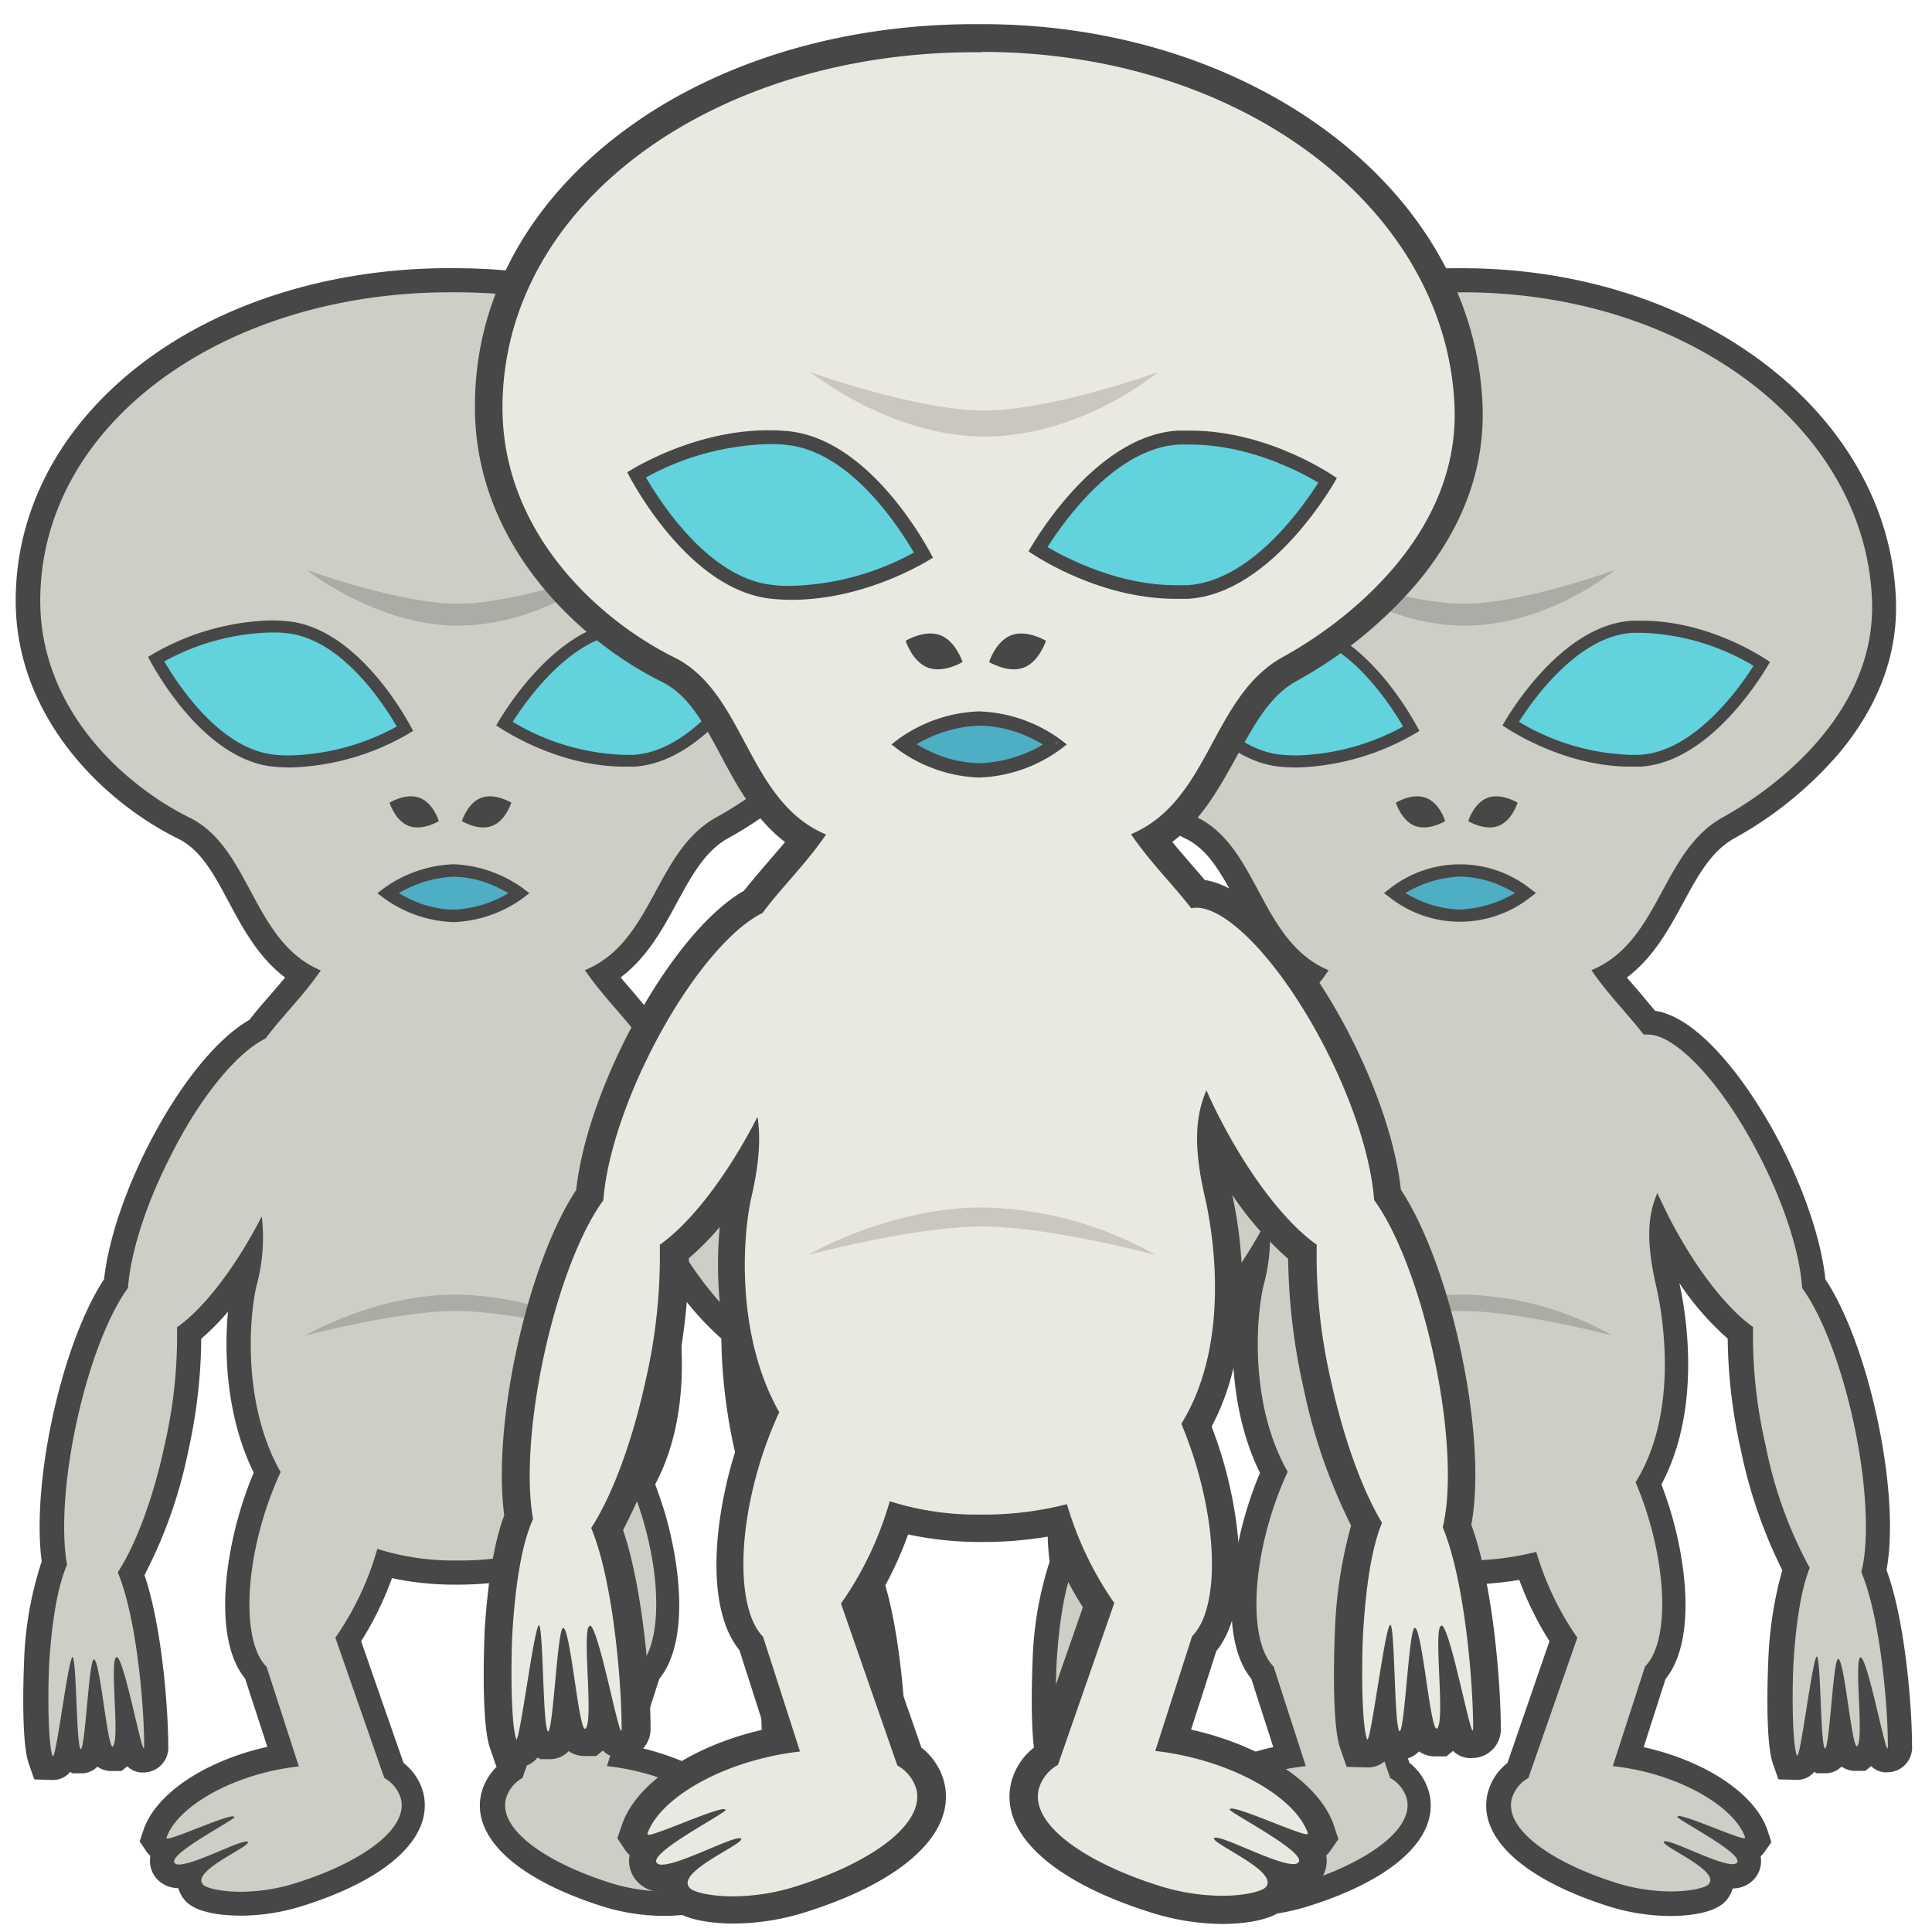 <svg id="materials" xmlns="http://www.w3.org/2000/svg" viewBox="0 0 240 240"><defs><style>.cls-1{fill:#cecdc6;}.cls-2{fill:#474747;}.cls-3{fill:#adaba5;}.cls-4{fill:#4eaec4;}.cls-5{fill:#62d2dd;}.cls-6{fill:#eae9e1;}.cls-7{fill:#c9c7c0;}</style></defs><title>alien</title><path class="cls-1" d="M82.48,236.5a24.55,24.55,0,0,1-7.3-1.16C67.61,233,60,228.5,61.25,223.16A5.62,5.62,0,0,1,63.52,220l5.67-16.24a38.23,38.23,0,0,1-4.43-9.11,38.94,38.94,0,0,1-8.11.79h-.42a34.08,34.08,0,0,1-8.5-1.09,38.65,38.65,0,0,1-4.54,9.41L48.86,220a5.59,5.59,0,0,1,2.27,3.21c1.27,5.34-6.36,9.8-13.93,12.18a24.49,24.49,0,0,1-7.29,1.16c-2,0-4.69-.32-5.66-1.24a2.27,2.27,0,0,1-.72-1.91,2.46,2.46,0,0,1,.1-.47,5.73,5.73,0,0,1-1.37.2,2.09,2.09,0,0,1-1.75-.76,1.77,1.77,0,0,1-.35-1.46,2.36,2.36,0,0,1,.45-1H20l-.56-.66-.44-.63.24-.79c1.34-3.86,6.91-7.56,13.85-9.21.67-.16,1.35-.3,2-.42L31.82,207.8c-2.9-3.3-3.11-11.17-.48-19.83a45.82,45.82,0,0,1,1.88-5.07c-4.51-8.57-3.82-19.08-2.79-23.54q.3-1.29.48-2.43a35.7,35.7,0,0,1-7.37,8.66,63.45,63.45,0,0,1-1.61,14.29c-1.38,6.29-3.42,11.91-5.63,15.59,2.34,6.28,3.11,17,3.11,21.36a1.6,1.6,0,0,1-1.56,1.82c-1.09,0-1.36-.32-2-3a3.19,3.19,0,0,1-.84,2.44l-.42.36-.61,0c-1.19,0-1.6-.66-2-3.07-.33,2.78-.68,3.37-1.93,3.37H9.52l-.41-.26a1.85,1.85,0,0,1-.8-1.4c-.46,2.32-.8,2.51-1.83,2.51H5.41L5,218.56c-.8-2.3-.6-10.37-.48-12.33.34-5.39,1.07-9.44,2.15-12.07-.69-4.42-.2-11.09,1.31-18s3.89-13.18,6.35-16.72c.43-4.64,2.39-10.63,5.4-16.53,3.74-7.3,8.38-13,12.22-15.07.85-1.12,1.76-2.17,2.71-3.27s1.93-2.23,2.88-3.47c-3.82-2.27-5.85-6.06-7.81-9.74s-3.7-6.9-6.95-8.51C13.89,98.44,3.47,88.4,3.45,74.63c0-9,3.62-17.44,10.51-24.33,9.83-9.84,25.09-15.48,41.89-15.48h.79c28.6,0,51.61,17.46,52.4,39.75.56,16-14.62,25.68-19.29,28.26-3.27,1.8-5.06,5.11-7,8.6-2,3.65-4,7.41-7.86,9.68.95,1.24,1.92,2.37,2.88,3.46.71.82,1.39,1.61,2,2.42,4.85.14,11,8.07,15.07,15.93,3,5.9,5,11.89,5.4,16.53,2.46,3.54,4.82,9.74,6.35,16.72,1.64,7.45,2.06,14.64,1.14,19,2.43,6.23,3.23,17.22,3.23,21.68a1.84,1.84,0,0,1-.48,1.38l-.44.44h-.64c-1.09,0-1.36-.33-2-3-.07,1.31-.31,2-.84,2.44l-.42.36-.6,0c-1.19,0-1.61-.66-2-3.07-.33,2.78-.69,3.37-1.93,3.37h-.46l-.41-.26a1.84,1.84,0,0,1-.79-1.4c-.47,2.32-.81,2.51-1.84,2.51H97l-.39-1.06c-.8-2.31-.6-10.37-.48-12.33A44.1,44.1,0,0,1,98,194.91a56.66,56.66,0,0,1-5.29-15,63.5,63.5,0,0,1-1.62-14.29c-3.24-2.54-6.84-7.25-9.85-12.91a24.73,24.73,0,0,0,.78,6.68c.82,3.53,3,15.58-2.32,24.9.49,1.24.93,2.48,1.3,3.71,2.63,8.66,2.42,16.53-.48,19.83l-3.33,10.36c.7.12,1.38.26,2,.42,7,1.65,12.51,5.35,13.85,9.21l.25.73-.45.69-.45.63-.71,0a2.56,2.56,0,0,1,.46,1,1.81,1.81,0,0,1-.36,1.46,2.09,2.09,0,0,1-1.75.76,5.73,5.73,0,0,1-1.37-.2,2.46,2.46,0,0,1,.1.47,2.24,2.24,0,0,1-.72,1.91C87.16,236.18,84.48,236.5,82.48,236.5Z"/><path class="cls-2" d="M56.64,36.31c28.11,0,50.15,17,50.9,38.32C108,88.15,96.24,97.53,89,101.52c-7.69,4.25-7.8,15.47-16.34,19,2.18,3.15,4.54,5.45,6.49,8a3.33,3.33,0,0,1,.56,0c3.49,0,9.27,6.17,13.86,15.12,3.12,6.09,5,12.08,5.27,16.37,2.34,3.18,4.76,9.25,6.35,16.51,1.71,7.78,2,14.86,1,18.78,2.43,5.78,3.3,17,3.3,21.56,0,.22,0,.33-.05.33-.37,0-2.5-11.32-3.37-11.32L106,206c-.59,1.48.56,10.2-.31,10.94l0,0c-.68,0-1.57-10.86-2.34-10.86s-1.08,11.15-1.64,11.15h0c-.57-.39-.49-10.75-1-11.46l0,0c-.53,0-2,12.34-2.47,12.34l0-.05c-.65-1.87-.56-9.3-.4-11.75.28-4.51.9-8.79,2-11.54-2-3.4-4.08-8.86-5.48-15.22a59.85,59.85,0,0,1-1.55-14.71c-3.26-2.28-7.21-7.3-10.53-13.78-.49-1-.94-1.91-1.36-2.86-1,2.36-1.58,5.38-.17,11.49,1,4.12,2.79,15.86-2.53,24.44.56,1.35,1.08,2.77,1.54,4.27,2.53,8.33,2.27,16-.37,18.62l-4,12.37a31.34,31.34,0,0,1,3.67.63c6.58,1.57,11.65,5,12.78,8.25l-.11.09c-.92,0-7-2.77-8.15-2.77l-.2.08c-.08.33,8.33,4.6,7.44,5.71a.67.67,0,0,1-.57.19c-1.87,0-7.2-2.84-8.32-2.84l-.17,0c-.76.5,7.3,3.67,5.47,5.4-.37.35-2.09.83-4.62.83a23,23,0,0,1-6.85-1.08c-7.86-2.49-13.84-6.58-12.92-10.41a4.29,4.29,0,0,1,2.06-2.6l6.09-17.43a36.5,36.5,0,0,1-5.1-10.66,35.57,35.57,0,0,1-9.1,1.07h-.41a31.34,31.34,0,0,1-9.51-1.44l-.05.18a36.91,36.91,0,0,1-5.16,10.85l6.08,17.43a4.34,4.34,0,0,1,2.07,2.6c.91,3.83-5.07,7.92-12.93,10.41A23,23,0,0,1,29.9,235c-2.52,0-4.25-.48-4.62-.83-1.82-1.73,6.23-4.9,5.47-5.4l-.16,0c-1.13,0-6.46,2.84-8.33,2.84a.67.67,0,0,1-.57-.19c-.88-1.11,7.52-5.38,7.44-5.71l-.19-.08c-1.18,0-7.24,2.77-8.16,2.77l-.11-.09c1.14-3.28,6.2-6.68,12.78-8.25a31.34,31.34,0,0,1,3.67-.63l-4-12.37c-2.65-2.62-2.9-10.29-.38-18.62a43.08,43.08,0,0,1,2.12-5.57c-4.77-8.41-3.91-19.19-3-23.14a22.65,22.65,0,0,0,.66-8.63h0c-3.32,6.48-7.28,11.5-10.53,13.78a60.41,60.41,0,0,1-1.56,14.71C19,186.28,16.8,192,14.63,195.32c2.41,5.79,3.28,16.93,3.28,21.51q0,.33-.06.33c-.36,0-2.49-11.32-3.36-11.32l-.17.17c-.59,1.48.56,10.2-.31,10.94L14,217c-.68,0-1.57-10.86-2.34-10.86-.62,0-1.07,11.15-1.63,11.15h0c-.57-.39-.49-10.75-1-11.46l0,0c-.53,0-2,12.34-2.46,12.34l-.05-.05c-.64-1.87-.55-9.3-.39-11.75.3-4.75,1-9.25,2.2-12-.73-4-.36-10.65,1.22-17.86s4-13.33,6.35-16.51c.31-4.29,2.16-10.28,5.28-16.37C24.88,136.19,29.5,130.7,33,129c2-2.72,4.54-5.11,6.85-8.45-8.54-3.58-8.67-15.25-16.34-19C15.41,97.53,5,88.16,5,74.63c0-22,22.79-38.32,50.9-38.32h.79m0-3h-.79c-17.19,0-32.85,5.8-42.95,15.92-7.17,7.18-11,16-11,25.39,0,14.46,10.89,25,20.19,29.57,2.82,1.4,4.43,4.4,6.28,7.87,1.75,3.26,3.67,6.86,7,9.37-.61.74-1.23,1.45-1.83,2.15-.87,1-1.76,2-2.59,3.1-4.08,2.33-8.72,8.06-12.55,15.55-3,5.9-5,11.92-5.52,16.68-2.49,3.75-4.84,10-6.36,16.93s-2,13.54-1.39,18.13A44,44,0,0,0,3,206.13c0,.1-.48,9.91.56,12.92l.7,2,2.18.06a2.75,2.75,0,0,0,2.28-1l.27.18h1a2.85,2.85,0,0,0,2.12-.83A2.93,2.93,0,0,0,14,220h1.1l.72-.59a2.63,2.63,0,0,0,2.08.77,3.08,3.08,0,0,0,3-3.32c0-4.31-.73-14.65-2.95-21.2a58.35,58.35,0,0,0,5.44-15.43A66.06,66.06,0,0,0,25,166.3a29.4,29.4,0,0,0,3.32-3.36c-.5,5.32-.16,13.18,3.2,20a45.54,45.54,0,0,0-1.65,4.59c-2.11,7-3.14,16.41.58,21L33.21,217l-.45.1c-7.55,1.8-13.4,5.79-14.92,10.18l-.5,1.46.89,1.32a4.32,4.32,0,0,0,.45.5h0a3.36,3.36,0,0,0,.65,2.66,3.61,3.61,0,0,0,2.82,1.33,3.88,3.88,0,0,0,1.07,1.77c1.58,1.49,5.2,1.65,6.68,1.65a25.85,25.85,0,0,0,7.75-1.23c10.64-3.35,16.22-8.57,14.94-14A6.94,6.94,0,0,0,50.13,219l-5.27-15.12a40,40,0,0,0,3.83-7.84,36.82,36.82,0,0,0,7.53.81h.44a41.31,41.31,0,0,0,7.12-.58,38.81,38.81,0,0,0,3.75,7.61L62.25,219a7,7,0,0,0-2.46,3.78c-1.28,5.38,4.3,10.6,14.94,14A25.9,25.9,0,0,0,82.48,238c1.48,0,5.1-.16,6.68-1.66a3.8,3.8,0,0,0,1.07-1.76,3.61,3.61,0,0,0,2.82-1.33,3.36,3.36,0,0,0,.65-2.66h0a3.57,3.57,0,0,0,.45-.5l.9-1.26-.51-1.52c-1.51-4.39-7.37-8.38-14.92-10.18l-.45-.1,2.73-8.47c3.72-4.6,2.68-14.06.58-21-.32-1-.69-2.11-1.09-3.17,5-9.37,3.1-21,2.22-25a35.52,35.52,0,0,0,6,6.89,66.65,66.65,0,0,0,1.65,13.9,60.54,60.54,0,0,0,5.13,14.86,48.23,48.23,0,0,0-1.73,11.07c0,.1-.49,9.91.56,12.92l.69,2,2.18.06a2.75,2.75,0,0,0,2.28-1l.27.18h1a2.84,2.84,0,0,0,2.12-.83,2.94,2.94,0,0,0,1.86.53h1.1l.71-.59a2.64,2.64,0,0,0,2.09.77,3.08,3.08,0,0,0,3-3.32c0-4.46-.78-15.31-3.17-21.81.87-4.61.42-11.66-1.22-19.17-1.53-6.95-3.88-13.18-6.37-16.93-.51-4.76-2.5-10.78-5.52-16.68-3.75-7.34-10-15.85-15.63-16.68-.56-.67-1.13-1.33-1.68-2s-1.22-1.4-1.83-2.14c3.32-2.51,5.25-6.07,7-9.3s3.48-6.42,6.36-8a47.15,47.15,0,0,0,13-10.57c4.92-5.9,7.3-12.31,7.07-19C109.72,51.42,86.05,33.32,56.64,33.32Z"/><path class="cls-3" d="M75.33,165.93a39,39,0,0,0-18.72-5.11c-10.1,0-18.73,5.11-18.73,5.11s11.47-3.07,18.73-3.07S75.33,165.93,75.33,165.93Z"/><path class="cls-4" d="M64.56,110.94a15.12,15.12,0,0,1-8.21,2.81,15.07,15.07,0,0,1-8.2-2.81,15,15,0,0,1,8.2-2.82A15.09,15.09,0,0,1,64.56,110.94Z"/><path class="cls-2" d="M64.56,110.94l-.46-.6,0,0A14.4,14.4,0,0,1,56.35,113a13.12,13.12,0,0,1-5.48-1.34,17.23,17.23,0,0,1-1.68-.92l-.45-.3-.11-.08,0,0-.45.6.45.59,0,0a14.44,14.44,0,0,1,7.72-2.64,13,13,0,0,1,5.48,1.34,14.43,14.43,0,0,1,1.68.92l.45.3.11.08,0,0,.46-.59-.46-.6.46.6.45-.6a15.8,15.8,0,0,0-8.66-3,15.84,15.84,0,0,0-8.66,3l-.77.6.77.59a15.66,15.66,0,0,0,8.66,3,15.62,15.62,0,0,0,8.66-3l.78-.59-.78-.6Z"/><path class="cls-5" d="M36.09,94.59c-.69,0-1.38,0-2.05-.1-7.6-.73-13.27-10.12-14.65-12.61a30.07,30.07,0,0,1,14.2-4.06,19.88,19.88,0,0,1,2.06.1c7.59.73,13.26,10.11,14.64,12.61A30.07,30.07,0,0,1,36.09,94.59Z"/><path class="cls-2" d="M33.59,78.57h0c.67,0,1.34,0,2,.09,6.7.65,11.91,8.51,13.7,11.59a29,29,0,0,1-13.18,3.59c-.66,0-1.33,0-2-.09-6.69-.65-11.9-8.51-13.7-11.59a28.92,28.92,0,0,1,13.18-3.59m0-1.5A30.8,30.8,0,0,0,18.4,81.6S24.73,94.34,34,95.24c.72.07,1.42.1,2.12.1a30.82,30.82,0,0,0,15.2-4.54S45,78.07,35.72,77.17C35,77.1,34.29,77.07,33.59,77.07Z"/><path class="cls-5" d="M77.55,94.55c-7,0-13-3.45-14.86-4.61,1.47-2.44,7.5-11.6,15.11-12,.42,0,.82,0,1.23,0,7,0,13,3.44,14.86,4.6-1.47,2.45-7.5,11.61-15.11,12.06q-.61,0-1.23,0Z"/><path class="cls-2" d="M79,78.61a28.69,28.69,0,0,1,13.83,4.1c-1.91,3-7.42,10.66-14.13,11.06-.39,0-.79,0-1.18,0a28.69,28.69,0,0,1-13.83-4.1c1.91-3,7.42-10.67,14.13-11.06.39,0,.79,0,1.18,0m0-1.5-1.27,0c-9.27.55-16.08,13-16.08,13s7.16,5.12,15.87,5.12c.42,0,.84,0,1.27,0,9.27-.54,16.08-13,16.08-13S87.74,77.11,79,77.11Z"/><path class="cls-2" d="M54.52,102s-2,1.24-3.72.61-2.41-2.9-2.41-2.9,2-1.24,3.72-.61S54.52,102,54.52,102Z"/><path class="cls-2" d="M57.38,102s2,1.24,3.72.61,2.41-2.9,2.41-2.9-2-1.24-3.72-.61S57.38,102,57.38,102Z"/><path class="cls-3" d="M75.58,70.81s-8.19,6.91-18.72,6.91c-10.1,0-18.73-6.91-18.73-6.91S49.6,75,56.86,75,75.58,70.81,75.58,70.81Z"/><path class="cls-1" d="M207.48,236.5a24.49,24.49,0,0,1-7.29-1.16c-7.57-2.38-15.2-6.84-13.93-12.18a5.62,5.62,0,0,1,2.27-3.21l5.67-16.24a38.23,38.23,0,0,1-4.43-9.11,39,39,0,0,1-8.12.79h-.41a34,34,0,0,1-8.5-1.09,38.65,38.65,0,0,1-4.54,9.41L173.87,220a5.59,5.59,0,0,1,2.27,3.21c1.27,5.34-6.36,9.8-13.93,12.18a24.5,24.5,0,0,1-7.3,1.16c-2,0-4.68-.32-5.65-1.24a2.27,2.27,0,0,1-.72-1.91,2.46,2.46,0,0,1,.1-.47,5.73,5.73,0,0,1-1.37.2,2.09,2.09,0,0,1-1.75-.76,1.81,1.81,0,0,1-.36-1.46,2.39,2.39,0,0,1,.46-1H145l-.56-.66-.45-.63.25-.79c1.34-3.86,6.9-7.56,13.85-9.21.67-.16,1.35-.3,2-.42l-3.33-10.36c-2.9-3.3-3.11-11.17-.48-19.83a43.89,43.89,0,0,1,1.88-5.07c-4.52-8.57-3.82-19.08-2.79-23.54.2-.86.35-1.67.48-2.43a35.7,35.7,0,0,1-7.37,8.66,64,64,0,0,1-1.61,14.29c-1.38,6.29-3.42,11.91-5.63,15.59,2.34,6.28,3.1,17,3.1,21.36a1.6,1.6,0,0,1-1.55,1.82c-1.09,0-1.36-.32-2-3a3.15,3.15,0,0,1-.85,2.44l-.42.36-.6,0c-1.19,0-1.6-.66-2.05-3.07-.33,2.78-.68,3.37-1.93,3.37h-.45l-.41-.26a1.85,1.85,0,0,1-.8-1.4c-.47,2.32-.81,2.51-1.84,2.51h-1.06l-.39-1.06c-.8-2.3-.61-10.37-.48-12.33.34-5.39,1.06-9.44,2.15-12.07-.69-4.42-.21-11.09,1.31-18s3.89-13.18,6.35-16.72c.43-4.64,2.38-10.63,5.4-16.53,3.74-7.3,8.38-13,12.22-15.07.85-1.12,1.75-2.17,2.71-3.27s1.93-2.23,2.88-3.47c-3.82-2.27-5.85-6.06-7.82-9.74s-3.69-6.9-6.94-8.51c-8.92-4.42-19.34-14.46-19.35-28.23,0-9,3.62-17.44,10.5-24.33,9.83-9.84,25.1-15.48,41.9-15.48h.79c28.6,0,51.61,17.46,52.4,39.75.56,16-14.63,25.68-19.29,28.26-3.28,1.8-5.06,5.11-7,8.6-2,3.65-4,7.41-7.86,9.68.95,1.24,1.92,2.37,2.87,3.46.72.82,1.4,1.61,2.05,2.42,4.84.14,11,8.07,15.07,15.93,3,5.9,5,11.89,5.4,16.53,2.46,3.54,4.82,9.74,6.35,16.72,1.63,7.45,2.06,14.64,1.14,19,2.43,6.23,3.22,17.22,3.22,21.68a1.84,1.84,0,0,1-.48,1.38l-.44.44h-.63c-1.09,0-1.36-.33-2-3a3.15,3.15,0,0,1-.85,2.44l-.41.36-.61,0c-1.19,0-1.6-.66-2-3.07-.34,2.78-.69,3.37-1.93,3.37h-.46l-.41-.26a1.85,1.85,0,0,1-.8-1.4c-.46,2.32-.81,2.51-1.83,2.51h-1.07l-.39-1.06c-.8-2.31-.6-10.37-.48-12.33a44.1,44.1,0,0,1,1.87-11.32,57,57,0,0,1-5.3-15,64,64,0,0,1-1.61-14.29c-3.24-2.54-6.84-7.25-9.85-12.91a24.73,24.73,0,0,0,.78,6.68c.82,3.53,3,15.58-2.33,24.9.5,1.24.94,2.48,1.31,3.71,2.63,8.66,2.42,16.53-.48,19.83l-3.33,10.36c.69.12,1.38.26,2,.42,7,1.65,12.51,5.35,13.85,9.21l.25.73-.45.69-.45.63-.71,0a2.39,2.39,0,0,1,.45,1,1.8,1.8,0,0,1-.35,1.46,2.11,2.11,0,0,1-1.75.76,5.73,5.73,0,0,1-1.37-.2,2.46,2.46,0,0,1,.1.47,2.27,2.27,0,0,1-.72,1.91C212.17,236.18,209.49,236.5,207.48,236.5Z"/><path class="cls-2" d="M181.65,36.31c28.11,0,50.15,17,50.9,38.32.48,13.52-11.3,22.9-18.52,26.89-7.7,4.25-7.8,15.47-16.34,19,2.17,3.15,4.54,5.45,6.49,8a3.33,3.33,0,0,1,.56,0c3.49,0,9.27,6.17,13.85,15.12,3.13,6.09,5,12.08,5.28,16.37,2.33,3.18,4.76,9.25,6.35,16.51,1.7,7.78,2,14.86,1,18.78,2.43,5.78,3.3,17,3.3,21.56q0,.33-.06.33c-.36,0-2.49-11.32-3.36-11.32L231,206c-.59,1.48.56,10.2-.32,10.94l0,0c-.68,0-1.56-10.86-2.34-10.86-.62,0-1.07,11.15-1.63,11.15h0c-.58-.39-.49-10.75-1-11.46l0,0c-.53,0-2,12.34-2.46,12.34l-.05-.05c-.64-1.87-.55-9.3-.39-11.75.28-4.51.9-8.79,2-11.54a53.28,53.28,0,0,1-5.48-15.22,60.41,60.41,0,0,1-1.56-14.71c-3.25-2.28-7.2-7.3-10.52-13.78-.49-1-.94-1.91-1.37-2.86-1,2.36-1.57,5.38-.16,11.49.95,4.12,2.79,15.86-2.54,24.44a44.51,44.51,0,0,1,1.55,4.27c2.52,8.33,2.27,16-.38,18.62l-4,12.37a31.34,31.34,0,0,1,3.67.63c6.58,1.57,11.65,5,12.78,8.25l-.11.09c-.92,0-7-2.77-8.16-2.77l-.19.08c-.08.33,8.32,4.6,7.44,5.71a.67.67,0,0,1-.57.19c-1.87,0-7.2-2.84-8.33-2.84l-.16,0c-.76.5,7.29,3.67,5.47,5.4-.37.35-2.1.83-4.62.83a23,23,0,0,1-6.85-1.08c-7.86-2.49-13.84-6.58-12.93-10.41a4.34,4.34,0,0,1,2.07-2.6l6.08-17.43a37,37,0,0,1-5.1-10.66,35.51,35.51,0,0,1-9.1,1.07h-.41a31.32,31.32,0,0,1-9.5-1.44l-.05.18a36.92,36.92,0,0,1-5.17,10.85l6.09,17.43a4.32,4.32,0,0,1,2.06,2.6c.91,3.83-5.06,7.92-12.92,10.41a23,23,0,0,1-6.85,1.08c-2.53,0-4.25-.48-4.62-.83-1.83-1.73,6.23-4.9,5.47-5.4l-.17,0c-1.12,0-6.45,2.84-8.32,2.84a.67.67,0,0,1-.57-.19c-.89-1.11,7.52-5.38,7.44-5.71l-.2-.08c-1.17,0-7.23,2.77-8.15,2.77l-.11-.09c1.13-3.28,6.2-6.68,12.78-8.25a31.34,31.34,0,0,1,3.67-.63l-4-12.37c-2.64-2.62-2.9-10.29-.37-18.62a43.08,43.08,0,0,1,2.12-5.57c-4.77-8.41-3.92-19.19-3-23.14a22.4,22.4,0,0,0,.65-8.63h0c-3.32,6.48-7.27,11.5-10.52,13.78a60.41,60.41,0,0,1-1.56,14.71c-1.47,6.72-3.66,12.42-5.83,15.76,2.41,5.79,3.27,16.93,3.27,21.51,0,.22,0,.33,0,.33-.36,0-2.49-11.32-3.37-11.32l-.16.17c-.59,1.48.56,10.2-.32,10.94l0,0c-.68,0-1.57-10.86-2.34-10.86s-1.08,11.15-1.64,11.15h0c-.57-.39-.48-10.75-1-11.46l0,0c-.53,0-2,12.34-2.47,12.34l0-.05c-.65-1.87-.55-9.3-.4-11.75.3-4.75,1-9.25,2.21-12-.73-4-.36-10.65,1.22-17.86s4-13.33,6.35-16.51c.31-4.29,2.15-10.28,5.28-16.37,3.79-7.42,8.41-12.91,11.87-14.59,2-2.72,4.54-5.11,6.85-8.45-8.54-3.58-8.67-15.25-16.35-19-8.05-4-18.5-13.36-18.51-26.89,0-22,22.79-38.32,50.9-38.32h.79m0-3h-.79c-17.19,0-32.85,5.8-43,15.92-7.17,7.18-11,16-10.94,25.39,0,14.46,10.88,25,20.18,29.57,2.83,1.4,4.43,4.4,6.29,7.87,1.75,3.26,3.67,6.86,7,9.37-.61.74-1.22,1.45-1.83,2.15-.86,1-1.75,2-2.58,3.1-4.08,2.33-8.72,8.06-12.55,15.55-3,5.9-5,11.92-5.52,16.68-2.49,3.75-4.84,10-6.36,16.93s-2,13.54-1.39,18.13a44,44,0,0,0-2.11,12.15c0,.1-.48,9.91.56,12.92l.7,2,2.17.06a2.77,2.77,0,0,0,2.29-1l.27.18H135a2.82,2.82,0,0,0,2.12-.83A3,3,0,0,0,139,220h1.1l.72-.59a2.62,2.62,0,0,0,2.08.77,3.08,3.08,0,0,0,3-3.32c0-4.31-.74-14.65-3-21.2a58,58,0,0,0,5.45-15.43,66.06,66.06,0,0,0,1.65-13.9,29.4,29.4,0,0,0,3.32-3.36c-.5,5.32-.16,13.18,3.2,20a48.2,48.2,0,0,0-1.66,4.59c-2.1,7-3.14,16.41.59,21l2.72,8.47-.45.1c-7.55,1.8-13.41,5.79-14.92,10.18l-.51,1.46.9,1.32a3.57,3.57,0,0,0,.45.5h0a3.36,3.36,0,0,0,.65,2.66,3.61,3.61,0,0,0,2.82,1.33,3.88,3.88,0,0,0,1.07,1.77c1.58,1.49,5.2,1.65,6.68,1.65a25.9,25.9,0,0,0,7.75-1.23c10.63-3.35,16.22-8.57,14.94-14a7,7,0,0,0-2.46-3.78l-5.28-15.12a39.45,39.45,0,0,0,3.84-7.84,36.82,36.82,0,0,0,7.53.81h.43a41.23,41.23,0,0,0,7.12-.58,40,40,0,0,0,3.75,7.61L187.26,219a6.94,6.94,0,0,0-2.46,3.78c-1.28,5.38,4.3,10.6,14.94,14a25.85,25.85,0,0,0,7.75,1.23c1.48,0,5.1-.16,6.68-1.66a3.8,3.8,0,0,0,1.07-1.76,3.56,3.56,0,0,0,2.81-1.33,3.32,3.32,0,0,0,.66-2.66h0a4.32,4.32,0,0,0,.45-.5l.89-1.26-.5-1.52c-1.52-4.39-7.37-8.38-14.92-10.18l-.45-.1,2.72-8.47c3.72-4.6,2.69-14.06.58-21-.32-1-.68-2.11-1.09-3.17,5-9.37,3.11-21,2.23-25a35.19,35.19,0,0,0,6,6.89,66,66,0,0,0,1.65,13.9,60.54,60.54,0,0,0,5.13,14.86,48.23,48.23,0,0,0-1.73,11.07c0,.1-.49,9.91.55,12.92l.7,2,2.18.06a2.75,2.75,0,0,0,2.28-1l.27.18h1a2.84,2.84,0,0,0,2.12-.83,2.93,2.93,0,0,0,1.85.53h1.11l.71-.59a2.63,2.63,0,0,0,2.08.77,3.08,3.08,0,0,0,3-3.32c0-4.46-.78-15.31-3.17-21.81.86-4.61.42-11.66-1.23-19.17-1.52-6.95-3.87-13.18-6.36-16.93-.51-4.76-2.5-10.78-5.52-16.68-3.76-7.34-10-15.85-15.63-16.68-.56-.67-1.13-1.33-1.68-2s-1.22-1.4-1.83-2.14c3.32-2.51,5.25-6.07,7-9.3s3.47-6.42,6.36-8a47.15,47.15,0,0,0,13-10.57c4.92-5.9,7.3-12.31,7.06-19C234.73,51.42,211.06,33.32,181.65,33.32Z"/><path class="cls-3" d="M200.34,165.93a39,39,0,0,0-18.73-5.11c-10.09,0-18.72,5.11-18.72,5.11s11.47-3.07,18.72-3.07S200.34,165.93,200.34,165.93Z"/><path class="cls-4" d="M189.56,110.94a13.38,13.38,0,0,1-16.41,0,13.35,13.35,0,0,1,16.41,0Z"/><path class="cls-2" d="M189.56,110.94l-.45-.6,0,0a14.44,14.44,0,0,1-7.72,2.64,13.12,13.12,0,0,1-5.48-1.34,16.11,16.11,0,0,1-1.68-.92l-.45-.3-.11-.08,0,0-.46.6.46.59,0,0a14.4,14.4,0,0,1,7.72-2.64,13,13,0,0,1,5.48,1.34,15.32,15.32,0,0,1,1.68.92l.45.3.11.08,0,0,.45-.59-.45-.6.45.6.46-.6a14.11,14.11,0,0,0-17.32,0l-.78.6.78.59a14.11,14.11,0,0,0,17.32,0l.78-.59-.78-.6Z"/><path class="cls-5" d="M161.1,94.59c-.69,0-1.38,0-2-.1-7.6-.73-13.27-10.12-14.65-12.61a30.07,30.07,0,0,1,14.2-4.06,19.82,19.82,0,0,1,2.05.1c7.6.73,13.27,10.11,14.65,12.61A30.07,30.07,0,0,1,161.1,94.59Z"/><path class="cls-2" d="M158.6,78.57h0q1,0,2,.09c6.69.65,11.9,8.51,13.7,11.59a29,29,0,0,1-13.18,3.59q-1,0-2-.09c-6.69-.65-11.9-8.51-13.7-11.59a28.92,28.92,0,0,1,13.18-3.59m0-1.5a30.8,30.8,0,0,0-15.19,4.53S149.74,94.34,159,95.24c.71.07,1.42.1,2.12.1a30.82,30.82,0,0,0,15.2-4.54S170,78.07,160.72,77.17C160,77.1,159.3,77.07,158.6,77.07Z"/><path class="cls-5" d="M202.56,94.55c-7,0-13-3.45-14.86-4.61,1.47-2.44,7.5-11.6,15.11-12q.62,0,1.23,0c7,0,13,3.44,14.86,4.6-1.47,2.45-7.5,11.61-15.12,12.06-.41,0-.81,0-1.22,0Z"/><path class="cls-2" d="M204,78.61a28.73,28.73,0,0,1,13.83,4.1c-1.91,3-7.42,10.66-14.13,11.06l-1.18,0a28.69,28.69,0,0,1-13.83-4.1c1.91-3,7.41-10.67,14.12-11.06l1.19,0m0-1.5c-.42,0-.85,0-1.27,0-9.27.55-16.08,13-16.08,13s7.16,5.12,15.87,5.12c.42,0,.84,0,1.27,0,9.27-.54,16.08-13,16.08-13S212.74,77.11,204,77.11Z"/><path class="cls-2" d="M179.53,102s-2,1.24-3.72.61-2.41-2.9-2.41-2.9,2-1.24,3.72-.61S179.53,102,179.53,102Z"/><path class="cls-2" d="M182.39,102s2,1.24,3.72.61,2.41-2.9,2.41-2.9-2-1.24-3.72-.61S182.39,102,182.39,102Z"/><path class="cls-3" d="M200.59,70.81s-8.19,6.91-18.72,6.91c-10.1,0-18.73-6.91-18.73-6.91S174.61,75,181.87,75,200.59,70.81,200.59,70.81Z"/><path class="cls-6" d="M151.8,237.27a28.48,28.48,0,0,1-8.41-1.33c-8.73-2.76-17.53-7.89-16.06-14.05a6.44,6.44,0,0,1,2.61-3.7l6.54-18.73a44,44,0,0,1-5.11-10.5,44.94,44.94,0,0,1-9.35.91h-.48a39.39,39.39,0,0,1-9.8-1.25,44.59,44.59,0,0,1-5.23,10.84L113,218.19a6.5,6.5,0,0,1,2.62,3.7c1.47,6.16-7.33,11.29-16.06,14.05a28.48,28.48,0,0,1-8.41,1.33c-2.31,0-5.4-.37-6.52-1.43a2.6,2.6,0,0,1-.84-2.2,3.37,3.37,0,0,1,.12-.55,6.2,6.2,0,0,1-1.58.24,2.45,2.45,0,0,1-2-.88,2.09,2.09,0,0,1-.41-1.68,2.89,2.89,0,0,1,.53-1.15h-.69l-.65-.76-.51-.72.29-.91c1.53-4.45,8-8.72,16-10.62q1.16-.29,2.37-.48l-3.85-11.95c-3.34-3.81-3.58-12.88-.55-22.86A50.47,50.47,0,0,1,95,175.47c-5.21-9.88-4.41-22-3.22-27.14.23-1,.41-1.92.56-2.81a41.51,41.51,0,0,1-8.5,10A73.36,73.36,0,0,1,82,172c-1.59,7.26-3.94,13.74-6.49,18,2.7,7.25,3.58,19.59,3.58,24.63a1.85,1.85,0,0,1-1.79,2.1c-1.26,0-1.57-.37-2.35-3.46-.08,1.51-.36,2.3-1,2.82l-.48.41-.7,0c-1.37,0-1.85-.77-2.36-3.55-.38,3.21-.79,3.89-2.22,3.89h-.53l-.47-.31a2.09,2.09,0,0,1-.92-1.6c-.54,2.67-.93,2.89-2.12,2.89H62.94l-.45-1.23c-.92-2.65-.69-12-.55-14.21.4-6.21,1.23-10.89,2.48-13.92-.79-5.09-.24-12.78,1.51-20.74s4.48-15.2,7.32-19.28c.5-5.35,2.75-12.26,6.23-19.05,4.31-8.42,9.66-15,14.08-17.39,1-1.29,2-2.5,3.14-3.77s2.22-2.56,3.32-4c-4.41-2.61-6.75-7-9-11.23-2.19-4.09-4.25-7.95-8-9.81C72.71,78.09,60.7,66.51,60.68,50.63c0-10.41,4.18-20.11,12.12-28.05C84.13,11.23,101.73,4.73,121.1,4.73H122c33,0,59.51,20.13,60.42,45.84.65,18.47-16.86,29.6-22.25,32.57-3.77,2.09-5.83,5.89-8,9.93-2.28,4.21-4.63,8.54-9.07,11.16,1.09,1.43,2.22,2.72,3.32,4,.82.94,1.6,1.85,2.36,2.79,5.58.15,12.73,9.3,17.37,18.37,3.48,6.79,5.73,13.7,6.23,19.05,2.84,4.08,5.56,11.23,7.32,19.28,1.88,8.59,2.37,16.88,1.31,21.88,2.81,7.18,3.72,19.86,3.72,25a2.12,2.12,0,0,1-.55,1.59l-.51.51h-.73c-1.26,0-1.57-.38-2.34-3.46-.09,1.51-.37,2.3-1,2.82l-.48.41-.69,0c-1.38,0-1.85-.77-2.37-3.55-.38,3.21-.78,3.89-2.22,3.89h-.53l-.47-.31a2.12,2.12,0,0,1-.92-1.6c-.53,2.67-.93,2.89-2.12,2.89H168.6l-.46-1.23c-.92-2.65-.69-12-.55-14.21a51,51,0,0,1,2.15-13.05,65.84,65.84,0,0,1-6.1-17.34,73.36,73.36,0,0,1-1.86-16.47c-3.73-2.93-7.89-8.36-11.36-14.89a28.8,28.8,0,0,0,.9,7.71c1,4.07,3.47,18-2.68,28.71.57,1.43,1.08,2.86,1.51,4.28,3,10,2.78,19.05-.56,22.86l-3.84,11.95c.8.13,1.59.29,2.36.48,8,1.9,14.43,6.17,16,10.62l.29.84-.52.79-.51.73-.83,0a2.7,2.7,0,0,1,.53,1.15,2.05,2.05,0,0,1-.41,1.68,2.41,2.41,0,0,1-2,.88,6.13,6.13,0,0,1-1.58-.24,3.35,3.35,0,0,1,.11.55,2.56,2.56,0,0,1-.83,2.2C157.2,236.9,154.11,237.27,151.8,237.27Z"/><path class="cls-2" d="M122,6.45c32.41,0,57.83,19.63,58.69,44.18.55,15.6-13,26.41-21.35,31-8.88,4.9-9,17.85-18.85,22,2.51,3.63,5.24,6.28,7.49,9.2a2.67,2.67,0,0,1,.64-.07c4,0,10.7,7.11,16,17.43,3.6,7,5.72,13.94,6.08,18.88,2.69,3.67,5.49,10.67,7.32,19,2,9,2.32,17.14,1.2,21.65C182,196.39,183,209.3,183,214.59c0,.26,0,.38-.06.38-.42,0-2.87-13.05-3.88-13.05l-.19.2c-.68,1.7.65,11.75-.36,12.61l-.06,0c-.79,0-1.81-12.52-2.7-12.52-.73,0-1.24,12.86-1.89,12.86h0c-.66-.44-.56-12.39-1.11-13.21l-.05,0c-.61,0-2.36,14.23-2.84,14.23l-.05-.06c-.75-2.16-.64-10.73-.46-13.54.33-5.21,1-10.14,2.33-13.32-2.36-3.91-4.71-10.21-6.32-17.55a69,69,0,0,1-1.79-17c-3.76-2.63-8.31-8.42-12.14-15.89-.57-1.11-1.08-2.2-1.57-3.3-1.13,2.72-1.82,6.21-.19,13.24,1.1,4.76,3.21,18.3-2.92,28.19.64,1.55,1.25,3.19,1.77,4.92,2.92,9.61,2.62,18.45-.43,21.47l-4.58,14.26a35.13,35.13,0,0,1,4.23.74c7.59,1.8,13.43,5.72,14.74,9.5l-.13.11c-1.06,0-8-3.2-9.4-3.2l-.22.09c-.1.38,9.59,5.3,8.58,6.59a.8.8,0,0,1-.66.22c-2.16,0-8.3-3.28-9.6-3.28l-.19,0c-.88.58,8.41,4.23,6.3,6.22-.43.41-2.41,1-5.33,1a26.38,26.38,0,0,1-7.89-1.26c-9.07-2.86-16-7.58-14.9-12a5,5,0,0,1,2.38-3l7-20.11a42.18,42.18,0,0,1-5.88-12.28A41.24,41.24,0,0,1,122,188.15h-.47a35.79,35.79,0,0,1-11-1.66l-.06.2a42.37,42.37,0,0,1-6,12.51l7,20.11a5,5,0,0,1,2.38,3c1,4.42-5.84,9.14-14.9,12a26.43,26.43,0,0,1-7.89,1.26c-2.92,0-4.91-.56-5.33-1-2.11-2,7.17-5.64,6.3-6.22l-.19,0c-1.3,0-7.44,3.28-9.6,3.28a.79.79,0,0,1-.66-.22c-1-1.29,8.67-6.21,8.58-6.59l-.22-.09c-1.35,0-8.34,3.2-9.4,3.2l-.13-.11c1.31-3.78,7.15-7.7,14.73-9.5a35.28,35.28,0,0,1,4.24-.74l-4.59-14.26c-3-3-3.34-11.86-.43-21.47a50.17,50.17,0,0,1,2.44-6.42c-5.49-9.7-4.51-22.13-3.46-26.69s1.14-7.61.76-10h0c-3.83,7.47-8.39,13.26-12.14,15.89a69,69,0,0,1-1.79,17c-1.7,7.76-4.22,14.33-6.73,18.18,2.78,6.67,3.78,19.52,3.78,24.8,0,.26,0,.38-.06.38-.42,0-2.88-13.05-3.88-13.05l-.19.2c-.68,1.7.64,11.75-.37,12.61l-.06,0c-.78,0-1.81-12.52-2.7-12.52-.72,0-1.24,12.86-1.88,12.86h0c-.66-.44-.56-12.39-1.11-13.21l0,0c-.6,0-2.35,14.23-2.84,14.23l0-.06c-.74-2.16-.64-10.73-.46-13.54.35-5.48,1.11-10.67,2.55-13.81-.85-4.67-.41-12.28,1.41-20.59s4.63-15.37,7.32-19c.36-4.94,2.48-11.85,6.08-18.88,4.37-8.54,9.7-14.88,13.69-16.81,2.32-3.14,5.23-5.89,7.9-9.75-9.85-4.12-10-17.59-18.85-22-9.29-4.6-21.33-15.39-21.35-31,0-25.42,26.28-44.18,58.69-44.18H122M122,3h-.91C101.28,3,83.23,9.69,71.57,21.36,63.31,29.63,58.94,39.76,59,50.63c0,16.67,12.55,28.79,23.27,34.1,3.25,1.61,5.11,5.07,7.25,9.08,2,3.75,4.23,7.9,8,10.8-.71.85-1.42,1.67-2.11,2.47-1,1.15-2,2.34-3,3.58-4.7,2.69-10,9.3-14.47,17.93-3.48,6.8-5.77,13.74-6.36,19.23-2.87,4.32-5.58,11.51-7.34,19.52s-2.31,15.61-1.6,20.9c-1.22,3.22-2,7.92-2.42,14,0,.11-.56,11.42.64,14.89l.8,2.32,2.51.06a3.14,3.14,0,0,0,2.63-1.2l.32.22h1.09a3.23,3.23,0,0,0,2.44-1,3.44,3.44,0,0,0,2.14.61h1.27l.83-.68a3,3,0,0,0,2.4.89,3.56,3.56,0,0,0,3.52-3.83c0-5-.85-16.89-3.41-24.45a67.32,67.32,0,0,0,6.28-17.78,76.77,76.77,0,0,0,1.9-16,33.45,33.45,0,0,0,3.83-3.87c-.58,6.12-.19,15.19,3.69,23.07a50.25,50.25,0,0,0-1.91,5.28c-2.43,8-3.62,18.93.67,24.23L95,214.81c-.18,0-.35.08-.53.12C85.77,217,79,221.6,77.27,226.66l-.58,1.69,1,1.51a3.21,3.21,0,0,0,.52.58v0a3.81,3.81,0,0,0,.75,3.06,4.11,4.11,0,0,0,3.25,1.54,4.43,4.43,0,0,0,1.23,2c1.82,1.72,6,1.91,7.71,1.91a30,30,0,0,0,8.93-1.42c12.26-3.86,18.7-9.88,17.22-16.09a8,8,0,0,0-2.84-4.35l-6.08-17.43a46.19,46.19,0,0,0,4.43-9.05,42.05,42.05,0,0,0,8.68.94h.5a47.55,47.55,0,0,0,8.21-.67,45.15,45.15,0,0,0,4.32,8.78l-6.08,17.43a8,8,0,0,0-2.83,4.35c-1.48,6.21,5,12.23,17.22,16.09A29.94,29.94,0,0,0,151.8,239c1.71,0,5.89-.19,7.71-1.91a4.43,4.43,0,0,0,1.23-2,4.13,4.13,0,0,0,3.25-1.54,3.81,3.81,0,0,0,.75-3.06v0a3.21,3.21,0,0,0,.52-.58l1-1.45-.58-1.75c-1.75-5.06-8.5-9.66-17.2-11.73-.17,0-.34-.09-.52-.12l3.14-9.77c4.29-5.3,3.1-16.21.67-24.23-.37-1.21-.79-2.43-1.26-3.64,5.75-10.81,3.58-24.16,2.57-28.78a41,41,0,0,0,6.94,7.94,76.77,76.77,0,0,0,1.9,16,69.61,69.61,0,0,0,5.92,17.13,56,56,0,0,0-2,12.77c0,.11-.56,11.42.64,14.89l.81,2.32,2.51.06a3.17,3.17,0,0,0,2.63-1.2l.31.22h1.09a3.27,3.27,0,0,0,2.45-1,3.4,3.4,0,0,0,2.14.61h1.27l.82-.68a3,3,0,0,0,2.4.89,3.56,3.56,0,0,0,3.52-3.83c0-5.14-.91-17.65-3.66-25.15,1-5.31.49-13.44-1.41-22.1-1.76-8-4.47-15.2-7.34-19.52-.59-5.49-2.88-12.43-6.36-19.23-4.34-8.46-11.52-18.27-18-19.24-.64-.77-1.3-1.52-1.94-2.26s-1.4-1.62-2.1-2.47c3.82-2.89,6-7,8.07-10.73s4-7.4,7.33-9.24a53.87,53.87,0,0,0,15-12.18c5.68-6.8,8.43-14.19,8.15-22C183.22,23.87,155.92,3,122,3Z"/><path class="cls-7" d="M143.56,155.9A45,45,0,0,0,122,150c-11.63,0-21.59,5.89-21.59,5.89s13.23-3.53,21.59-3.53S143.56,155.9,143.56,155.9Z"/><path class="cls-4" d="M131.14,92.5a17.42,17.42,0,0,1-9.46,3.24,17.38,17.38,0,0,1-9.46-3.24,17.35,17.35,0,0,1,9.46-3.25A17.39,17.39,0,0,1,131.14,92.5Z"/><path class="cls-2" d="M131.14,92.5l-.53-.69,0,0a16.55,16.55,0,0,1-8.9,3,15,15,0,0,1-6.32-1.54,18.69,18.69,0,0,1-1.94-1.07l-.51-.34-.13-.09,0,0-.52.69.52.68,0,0a16.52,16.52,0,0,1,8.9-3A15.19,15.19,0,0,1,128,91.65a17.39,17.39,0,0,1,1.93,1.07c.23.14.4.26.52.34l.13.1,0,0,.53-.68-.53-.69.53.69.52-.69a18.18,18.18,0,0,0-10-3.42,18.23,18.23,0,0,0-10,3.42l-.89.69.89.68a18.2,18.2,0,0,0,10,3.43,18.15,18.15,0,0,0,10-3.43l.9-.68-.9-.69Z"/><path class="cls-5" d="M98.32,73.64A23.22,23.22,0,0,1,96,73.53C87.19,72.68,80.66,61.87,79.06,59c2.08-1.21,8.73-4.68,16.38-4.68.8,0,1.59,0,2.36.11,8.76.85,15.3,11.67,16.89,14.55C112.61,70.17,106,73.64,98.32,73.64Z"/><path class="cls-2" d="M95.44,55.17h0c.77,0,1.53,0,2.28.11,7.72.75,13.73,9.81,15.8,13.36a33.44,33.44,0,0,1-15.2,4.14c-.77,0-1.54,0-2.28-.11-7.72-.74-13.73-9.81-15.8-13.36a33.4,33.4,0,0,1,15.2-4.14m0-1.72c-9.6,0-17.52,5.22-17.52,5.22s7.3,14.69,18,15.72c.83.08,1.64.12,2.45.12,9.59,0,17.52-5.23,17.52-5.23s-7.3-14.69-18-15.72C97.06,53.48,96.24,53.45,95.44,53.45Z"/><path class="cls-5" d="M146.12,73.6c-8.05,0-15-4-17.14-5.31,1.71-2.82,8.66-13.38,17.43-13.9.48,0,1,0,1.42,0,8.06,0,15,4,17.14,5.32-1.71,2.81-8.66,13.38-17.43,13.89-.48,0-.95,0-1.41,0Z"/><path class="cls-2" d="M147.83,55.22c7.07,0,13.3,3.17,15.94,4.73-2.2,3.47-8.55,12.29-16.29,12.75-.45,0-.91,0-1.36,0-7.07,0-13.3-3.17-16-4.74,2.21-3.47,8.55-12.29,16.29-12.74.46,0,.91,0,1.37,0m0-1.73c-.49,0-1,0-1.47,0-10.68.63-18.54,15-18.54,15s8.26,5.9,18.3,5.9c.49,0,1,0,1.47,0,10.68-.62,18.53-15,18.53-15S157.87,53.49,147.83,53.49Z"/><path class="cls-2" d="M119.57,82.24s-2.34,1.43-4.29.7-2.78-3.34-2.78-3.34,2.34-1.43,4.29-.7S119.57,82.24,119.57,82.24Z"/><path class="cls-2" d="M122.87,82.24s2.34,1.43,4.29.7,2.77-3.34,2.77-3.34-2.34-1.43-4.29-.7S122.87,82.24,122.87,82.24Z"/><path class="cls-7" d="M143.85,46.23s-9.44,8-21.59,8c-11.64,0-21.59-8-21.59-8S113.89,51,122.26,51,143.85,46.23,143.85,46.23Z"/></svg>